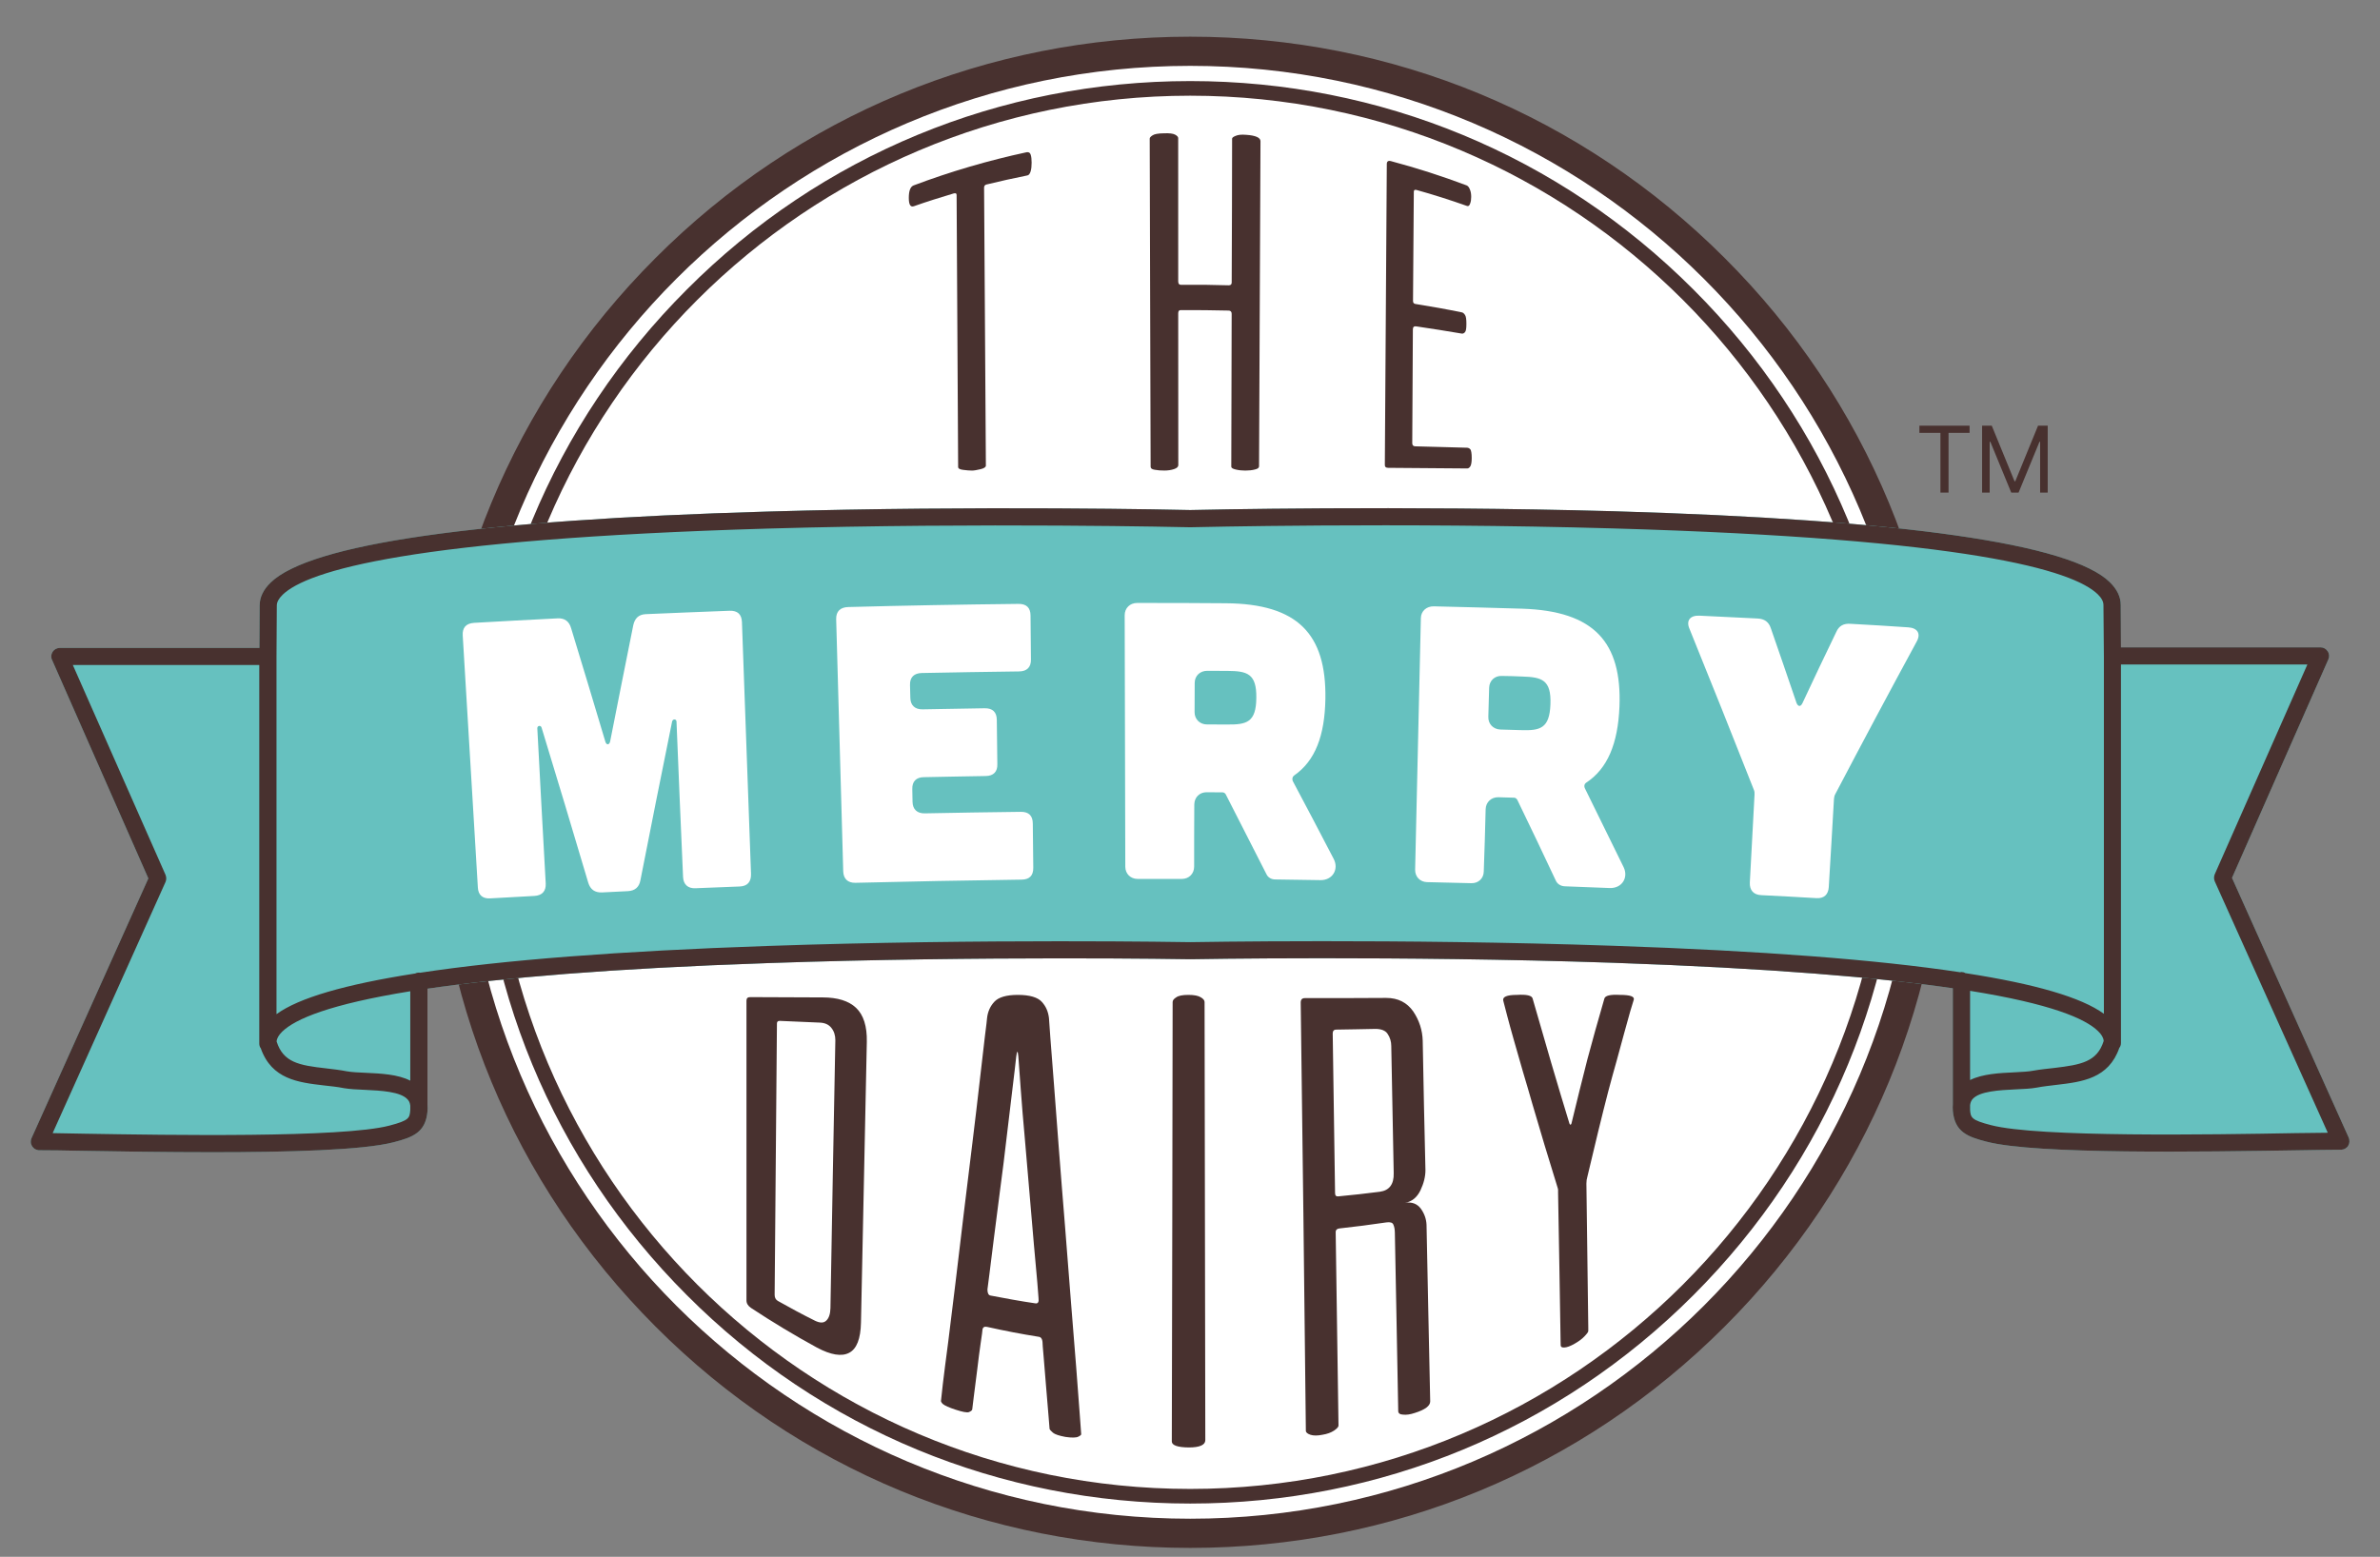 <svg width="81" height="53" viewBox="0 0 81 53" fill="none" xmlns="http://www.w3.org/2000/svg">
<rect x="0" y="0" width="81" height="53" fill="#808080" stroke="none"/>
<g clip-path="url(#clip0_6995_1557)">
<path d="M65.728 26.902C65.728 40.879 54.397 52.21 40.418 52.21C26.428 52.21 15.102 40.879 15.102 26.902C15.102 12.922 26.428 1.599 40.418 1.599C54.397 1.599 65.728 12.922 65.728 26.902Z" fill="white"/>
<path d="M35.078 5.266C35.101 5.335 35.11 5.425 35.11 5.538C35.11 5.651 35.101 5.751 35.076 5.835C35.05 5.917 35.014 5.964 34.965 5.972C34.495 6.067 34.027 6.17 33.566 6.283C33.519 6.297 33.492 6.332 33.492 6.391C33.514 9.55 33.532 12.698 33.553 15.852C33.553 15.901 33.493 15.944 33.373 15.973C33.25 16.002 33.148 16.02 33.082 16.02C32.997 16.02 32.9 16.012 32.785 15.997C32.669 15.984 32.609 15.952 32.609 15.898C32.589 12.813 32.575 9.73 32.557 6.641C32.557 6.585 32.525 6.565 32.451 6.587C32.002 6.721 31.552 6.862 31.104 7.02C30.988 7.061 30.93 6.969 30.93 6.739C30.93 6.5 30.982 6.359 31.089 6.314C32.345 5.84 33.634 5.464 34.939 5.183C35.014 5.171 35.058 5.2 35.078 5.266Z" fill="#48312F"/>
<path d="M42.707 15.984C42.61 16.009 42.502 16.02 42.381 16.02C42.268 16.02 42.159 16.009 42.056 15.984C41.957 15.962 41.905 15.928 41.905 15.889C41.911 14.153 41.914 12.421 41.918 10.685C41.918 10.611 41.882 10.573 41.811 10.573C41.267 10.559 40.722 10.556 40.176 10.558C40.125 10.559 40.099 10.594 40.099 10.667C40.102 12.392 40.102 14.113 40.102 15.836C40.102 15.891 40.055 15.936 39.96 15.969C39.861 16.002 39.752 16.019 39.63 16.019C39.505 16.019 39.399 16.012 39.3 15.993C39.202 15.979 39.16 15.943 39.16 15.889C39.146 12.161 39.142 8.445 39.129 4.719C39.129 4.687 39.16 4.649 39.223 4.609C39.285 4.565 39.413 4.54 39.613 4.538C39.796 4.53 39.926 4.546 39.993 4.584C40.063 4.622 40.098 4.66 40.098 4.701C40.098 6.329 40.098 7.955 40.099 9.578C40.099 9.659 40.13 9.696 40.19 9.696C40.733 9.69 41.274 9.696 41.816 9.713C41.885 9.713 41.919 9.682 41.919 9.617C41.925 7.986 41.933 6.35 41.933 4.719C41.933 4.692 41.97 4.657 42.054 4.625C42.129 4.59 42.253 4.575 42.415 4.59C42.735 4.611 42.899 4.687 42.899 4.806C42.882 8.499 42.864 12.182 42.85 15.876C42.85 15.927 42.804 15.962 42.707 15.984Z" fill="#48312F"/>
<path d="M50.044 15.3C50.069 15.338 50.088 15.434 50.088 15.59C50.088 15.739 50.069 15.832 50.04 15.877C50.01 15.924 49.974 15.948 49.934 15.948C49.038 15.943 48.142 15.935 47.247 15.927C47.165 15.927 47.127 15.891 47.131 15.82C47.151 12.407 47.175 8.998 47.198 5.586C47.198 5.496 47.244 5.462 47.334 5.484C48.209 5.717 49.065 5.992 49.914 6.311C49.962 6.33 50 6.38 50.027 6.453C50.06 6.53 50.07 6.614 50.07 6.704C50.07 6.79 50.06 6.863 50.034 6.931C50.011 7.002 49.974 7.028 49.928 7.012C49.36 6.811 48.786 6.627 48.205 6.466C48.143 6.451 48.117 6.473 48.117 6.534C48.107 7.77 48.101 9.008 48.09 10.246C48.09 10.306 48.117 10.339 48.171 10.348C48.701 10.432 49.232 10.527 49.761 10.636C49.787 10.643 49.824 10.668 49.856 10.717C49.893 10.763 49.907 10.867 49.907 11.024C49.907 11.181 49.893 11.275 49.856 11.311C49.819 11.351 49.785 11.363 49.745 11.356C49.229 11.266 48.713 11.188 48.193 11.11C48.122 11.101 48.085 11.136 48.085 11.214C48.076 12.503 48.072 13.797 48.064 15.089C48.064 15.161 48.101 15.193 48.171 15.195C48.755 15.207 49.338 15.229 49.921 15.242C49.968 15.242 50.011 15.262 50.044 15.3Z" fill="#48312F"/>
<path d="M28.008 33.956C28.502 33.958 28.881 34.072 29.132 34.308C29.388 34.549 29.513 34.937 29.501 35.475C29.435 38.662 29.369 41.847 29.302 45.029C29.29 45.577 29.158 45.919 28.901 46.054C28.645 46.19 28.278 46.129 27.805 45.878C27.039 45.461 26.293 45.011 25.56 44.527C25.455 44.456 25.405 44.371 25.405 44.27C25.405 40.87 25.405 37.468 25.405 34.066C25.405 33.983 25.447 33.944 25.54 33.946C26.364 33.952 27.182 33.954 28.008 33.956ZM28.43 35.411C28.43 35.248 28.386 35.107 28.296 34.995C28.206 34.879 28.072 34.818 27.886 34.813C27.435 34.791 26.987 34.774 26.542 34.755C26.474 34.751 26.442 34.782 26.442 34.845C26.417 37.925 26.39 41.004 26.364 44.081C26.364 44.181 26.402 44.244 26.47 44.287C26.884 44.521 27.303 44.746 27.728 44.958C27.898 45.043 28.03 45.047 28.12 44.96C28.212 44.875 28.259 44.728 28.263 44.534C28.317 41.493 28.37 38.456 28.43 35.411Z" fill="#48312F"/>
<path d="M34.64 33.87C35.045 33.87 35.314 33.952 35.455 34.105C35.599 34.26 35.674 34.444 35.7 34.655C35.7 34.682 35.715 34.908 35.747 35.322C35.782 35.736 35.824 36.275 35.872 36.935C35.921 37.596 35.976 38.342 36.042 39.175C36.109 40.008 36.172 40.864 36.246 41.737C36.315 42.614 36.383 43.471 36.448 44.314C36.516 45.154 36.577 45.906 36.629 46.574C36.678 47.239 36.721 47.772 36.75 48.181C36.781 48.582 36.796 48.796 36.796 48.81C36.81 48.839 36.777 48.872 36.695 48.912C36.622 48.947 36.472 48.95 36.259 48.918C36.045 48.878 35.904 48.831 35.837 48.776C35.772 48.721 35.736 48.68 35.721 48.647C35.721 48.637 35.71 48.475 35.683 48.177C35.657 47.873 35.631 47.545 35.6 47.183C35.573 46.824 35.544 46.494 35.519 46.194C35.491 45.894 35.48 45.721 35.48 45.681C35.471 45.582 35.429 45.523 35.36 45.511C34.773 45.418 34.182 45.304 33.601 45.174C33.508 45.152 33.455 45.179 33.438 45.26C33.438 45.286 33.42 45.439 33.377 45.716C33.337 45.992 33.297 46.295 33.259 46.625C33.214 46.954 33.178 47.26 33.142 47.545C33.105 47.826 33.088 47.972 33.088 47.986C33.075 48.025 33.034 48.05 32.971 48.075C32.908 48.096 32.758 48.068 32.525 47.992C32.292 47.917 32.152 47.85 32.09 47.799C32.032 47.744 32.014 47.7 32.028 47.666C32.028 47.653 32.049 47.467 32.089 47.109C32.133 46.748 32.192 46.275 32.271 45.684C32.344 45.097 32.428 44.422 32.52 43.661C32.61 42.895 32.705 42.109 32.802 41.298C32.9 40.489 32.996 39.695 33.093 38.919C33.19 38.138 33.271 37.431 33.343 36.807C33.413 36.181 33.473 35.674 33.519 35.288C33.568 34.905 33.592 34.695 33.592 34.671C33.615 34.438 33.706 34.246 33.846 34.099C33.987 33.95 34.249 33.87 34.64 33.87ZM35.236 44.371C35.33 44.385 35.363 44.323 35.344 44.18C35.344 44.161 35.33 43.988 35.303 43.654C35.272 43.319 35.235 42.889 35.187 42.366C35.144 41.84 35.094 41.259 35.038 40.624C34.984 39.986 34.931 39.367 34.879 38.766C34.825 38.165 34.777 37.607 34.741 37.103C34.702 36.599 34.675 36.218 34.657 35.954C34.648 35.844 34.633 35.793 34.624 35.809C34.611 35.823 34.599 35.867 34.588 35.954C34.559 36.215 34.517 36.592 34.455 37.089C34.394 37.585 34.332 38.124 34.261 38.71C34.194 39.301 34.119 39.898 34.037 40.509C33.957 41.12 33.885 41.67 33.824 42.171C33.765 42.667 33.709 43.076 33.671 43.395C33.63 43.719 33.606 43.884 33.606 43.9C33.606 44.024 33.642 44.092 33.709 44.105C34.217 44.202 34.725 44.297 35.236 44.371Z" fill="#48312F"/>
<path d="M40.462 49.277C40.075 49.274 39.881 49.202 39.881 49.074C39.892 44.085 39.904 39.097 39.909 34.114C39.909 34.055 39.951 34.002 40.033 33.952C40.11 33.897 40.249 33.87 40.444 33.87C40.64 33.87 40.78 33.897 40.867 33.952C40.952 34.002 40.996 34.054 40.996 34.114C41.004 39.088 41.013 44.058 41.021 49.029C41.021 49.19 40.834 49.277 40.462 49.277Z" fill="#48312F"/>
<path d="M48.513 39.834C48.514 40.048 48.459 40.279 48.343 40.524C48.226 40.766 48.049 40.91 47.818 40.949C48.049 40.91 48.228 40.979 48.353 41.143C48.477 41.315 48.54 41.494 48.55 41.693C48.592 43.699 48.63 45.707 48.675 47.71C48.675 47.859 48.502 47.992 48.154 48.101C47.991 48.156 47.86 48.172 47.748 48.159C47.643 48.156 47.589 48.11 47.587 48.043C47.552 46.015 47.509 43.987 47.472 41.961C47.47 41.85 47.453 41.76 47.422 41.693C47.396 41.621 47.315 41.598 47.186 41.615C46.652 41.694 46.113 41.764 45.576 41.822C45.496 41.835 45.458 41.874 45.458 41.943C45.488 44.145 45.52 46.337 45.554 48.534C45.554 48.577 45.503 48.634 45.404 48.702C45.304 48.769 45.172 48.819 45.002 48.846C44.838 48.879 44.701 48.878 44.601 48.846C44.498 48.811 44.443 48.765 44.443 48.709C44.391 43.85 44.332 38.988 44.268 34.132C44.268 34.029 44.315 33.98 44.408 33.98C45.335 33.98 46.255 33.98 47.179 33.973C47.584 33.973 47.886 34.132 48.097 34.432C48.302 34.736 48.41 35.072 48.42 35.429C48.448 36.899 48.476 38.368 48.513 39.834ZM46.958 40.572C47.282 40.529 47.443 40.319 47.433 39.94C47.406 38.495 47.377 37.052 47.35 35.611C47.35 35.461 47.308 35.322 47.229 35.203C47.156 35.083 47.009 35.028 46.809 35.028C46.359 35.035 45.919 35.048 45.475 35.052C45.395 35.052 45.357 35.101 45.357 35.182C45.382 36.993 45.411 38.806 45.437 40.614C45.437 40.7 45.472 40.737 45.547 40.729C46.016 40.687 46.486 40.631 46.958 40.572Z" fill="#48312F"/>
<path d="M55.134 33.87C55.48 33.87 55.636 33.925 55.603 34.035C55.581 34.106 55.539 34.24 55.48 34.44C55.424 34.64 55.357 34.879 55.28 35.161C55.201 35.442 55.116 35.754 55.024 36.1C54.924 36.442 54.831 36.802 54.732 37.165C54.512 38.014 54.279 38.98 54.023 40.065C54.003 40.129 53.991 40.203 53.991 40.293C54.012 41.927 54.034 43.561 54.055 45.191C54.055 45.235 54.055 45.274 54.055 45.309C54.058 45.343 54.012 45.403 53.927 45.493C53.844 45.582 53.732 45.664 53.592 45.744C53.443 45.83 53.323 45.872 53.239 45.874C53.159 45.879 53.116 45.855 53.116 45.799C53.113 45.764 53.113 45.729 53.113 45.693C53.085 44.002 53.06 42.301 53.027 40.602C53.027 40.544 53.027 40.509 53.027 40.503C53.027 40.487 53.02 40.461 53.007 40.42C52.701 39.434 52.416 38.492 52.161 37.613C52.052 37.232 51.942 36.853 51.828 36.475C51.722 36.096 51.618 35.74 51.525 35.418C51.433 35.094 51.355 34.813 51.292 34.57C51.232 34.326 51.186 34.16 51.163 34.073C51.124 33.939 51.28 33.87 51.626 33.87C51.954 33.85 52.137 33.89 52.161 33.995C52.587 35.488 53.001 36.905 53.413 38.248C53.435 38.302 53.459 38.303 53.481 38.254C53.662 37.51 53.841 36.777 54.023 36.07C54.188 35.453 54.381 34.755 54.602 33.998C54.629 33.894 54.802 33.852 55.134 33.87Z" fill="#48312F"/>
<path d="M40.508 52.697C33.636 52.697 27.159 50.022 22.31 45.161C17.454 40.301 14.775 33.841 14.775 26.967C14.775 20.106 17.454 13.638 22.31 8.784C27.159 3.923 33.636 1.249 40.508 1.249C47.381 1.249 53.839 3.923 58.697 8.784C63.559 13.638 66.236 20.106 66.236 26.967C66.236 33.841 63.559 40.301 58.697 45.161C53.839 50.022 47.381 52.697 40.508 52.697ZM40.508 2.242C26.857 2.242 15.767 13.333 15.767 26.967C15.767 40.609 26.857 51.703 40.508 51.703C54.147 51.703 65.243 40.609 65.243 26.967C65.243 13.333 54.147 2.242 40.508 2.242Z" fill="#48312F"/>
<path d="M40.507 51.187C34.041 51.187 27.936 48.669 23.377 44.093C18.805 39.519 16.286 33.439 16.286 26.967C16.286 20.508 18.805 14.423 23.377 9.855C27.936 5.279 34.041 2.76 40.507 2.76C46.973 2.76 53.06 5.279 57.632 9.855C62.204 14.423 64.723 20.508 64.723 26.967C64.723 33.439 62.204 39.519 57.632 44.093C53.06 48.669 46.973 51.187 40.507 51.187ZM40.507 3.258C27.409 3.258 16.779 13.892 16.779 26.967C16.779 40.049 27.409 50.689 40.507 50.689C53.591 50.689 64.23 40.049 64.23 26.967C64.23 13.892 53.591 3.258 40.507 3.258Z" fill="#48312F"/>
<path d="M79.958 38.846C79.958 38.833 79.958 38.821 79.954 38.812C79.954 38.806 79.954 38.797 79.954 38.786C79.953 38.78 79.951 38.775 79.948 38.767C79.944 38.755 79.941 38.743 79.935 38.731C79.935 38.729 79.935 38.729 79.935 38.729L75.963 29.887L79.244 22.444C79.283 22.357 79.275 22.251 79.219 22.172C79.166 22.088 79.073 22.038 78.976 22.038H72.184L72.176 20.596C72.176 20.317 72.047 20.058 71.804 19.82C70.462 18.504 64.77 17.692 54.899 17.404C47.692 17.202 40.769 17.357 40.508 17.364C40.25 17.357 33.325 17.203 26.112 17.416C16.241 17.7 10.551 18.518 9.207 19.837C8.962 20.074 8.837 20.337 8.837 20.612L8.829 22.058H2.034C1.935 22.058 1.845 22.109 1.792 22.188C1.736 22.274 1.728 22.377 1.771 22.464L5.049 29.905L1.073 38.748C1.067 38.757 1.067 38.774 1.061 38.782C1.058 38.791 1.054 38.798 1.054 38.806C1.052 38.812 1.052 38.82 1.052 38.829C1.049 38.844 1.049 38.849 1.049 38.864C1.049 38.864 1.047 38.866 1.047 38.867C1.047 38.875 1.049 38.879 1.049 38.886C1.049 38.896 1.052 38.911 1.052 38.922C1.054 38.932 1.058 38.939 1.06 38.948C1.063 38.956 1.067 38.967 1.068 38.972C1.073 38.985 1.077 38.995 1.083 39.001C1.085 39.012 1.091 39.019 1.095 39.023C1.098 39.034 1.107 39.038 1.113 39.048C1.119 39.056 1.124 39.061 1.132 39.069C1.135 39.075 1.145 39.082 1.152 39.091C1.161 39.093 1.168 39.1 1.169 39.106C1.182 39.111 1.194 39.117 1.205 39.125C1.209 39.129 1.213 39.129 1.222 39.133C1.222 39.133 1.222 39.133 1.225 39.133C1.237 39.141 1.252 39.144 1.27 39.148C1.275 39.152 1.278 39.152 1.281 39.152C1.29 39.157 1.298 39.157 1.312 39.159C1.32 39.159 1.331 39.159 1.336 39.159C1.659 39.159 2.199 39.165 2.881 39.18C4.065 39.2 5.637 39.226 7.222 39.226C9.777 39.226 12.359 39.159 13.397 38.886C14.052 38.717 14.482 38.555 14.548 37.842C14.555 37.759 14.555 37.682 14.548 37.608V33.659C17.065 33.293 20.751 32.972 26.122 32.788C33.425 32.534 40.431 32.654 40.513 32.656C40.584 32.654 47.589 32.528 54.885 32.776C60.258 32.963 63.946 33.278 66.462 33.645V37.584C66.456 37.66 66.456 37.739 66.462 37.818C66.526 38.535 66.96 38.7 67.611 38.867C69.292 39.308 75.04 39.21 78.126 39.162C78.811 39.151 79.354 39.142 79.67 39.142C79.68 39.142 79.692 39.14 79.698 39.14C79.706 39.135 79.719 39.135 79.731 39.132C79.731 39.132 79.737 39.132 79.739 39.132C79.756 39.128 79.77 39.125 79.789 39.117C79.797 39.11 79.801 39.107 79.807 39.106C79.814 39.1 79.826 39.093 79.835 39.091C79.843 39.082 79.85 39.074 79.858 39.069C79.867 39.068 79.876 39.059 79.88 39.053C79.885 39.043 79.895 39.038 79.901 39.031C79.901 39.023 79.91 39.018 79.916 39.006C79.92 39 79.923 38.993 79.927 38.985C79.93 38.972 79.935 38.966 79.939 38.955C79.944 38.949 79.946 38.941 79.948 38.932C79.951 38.922 79.954 38.914 79.954 38.904C79.954 38.893 79.958 38.882 79.958 38.867C79.958 38.86 79.962 38.856 79.962 38.849L79.958 38.846Z" fill="#66C1BF"/>
<path d="M79.901 39.031C79.901 39.023 79.91 39.019 79.916 39.006C79.92 39.001 79.923 38.993 79.927 38.985C79.93 38.972 79.935 38.967 79.939 38.956C79.944 38.95 79.946 38.941 79.948 38.932C79.951 38.922 79.954 38.914 79.954 38.904C79.954 38.893 79.958 38.882 79.958 38.867C79.958 38.861 79.962 38.856 79.962 38.849L79.958 38.846C79.958 38.833 79.958 38.821 79.954 38.812C79.954 38.806 79.954 38.797 79.954 38.786C79.953 38.78 79.951 38.775 79.948 38.767C79.944 38.755 79.941 38.743 79.935 38.731C79.935 38.729 79.935 38.729 79.935 38.729L75.963 29.887L79.244 22.444C79.283 22.357 79.275 22.251 79.219 22.172C79.166 22.088 79.073 22.038 78.976 22.038H72.184L72.176 20.596C72.176 20.317 72.047 20.058 71.804 19.82C70.462 18.504 64.77 17.692 54.899 17.404C47.692 17.202 40.769 17.357 40.508 17.364C40.25 17.357 33.325 17.203 26.112 17.416C16.241 17.7 10.551 18.518 9.207 19.837C8.962 20.074 8.837 20.337 8.837 20.612L8.829 22.058H2.034C1.935 22.058 1.845 22.109 1.792 22.188C1.736 22.274 1.728 22.377 1.771 22.464L5.049 29.905L1.073 38.748C1.067 38.757 1.067 38.774 1.061 38.782C1.058 38.791 1.054 38.798 1.054 38.806C1.052 38.812 1.052 38.82 1.052 38.829C1.049 38.844 1.049 38.849 1.049 38.864C1.049 38.864 1.047 38.866 1.047 38.867C1.047 38.875 1.049 38.879 1.049 38.886C1.049 38.896 1.052 38.911 1.052 38.922C1.054 38.932 1.058 38.939 1.06 38.948C1.063 38.956 1.067 38.967 1.068 38.972C1.073 38.985 1.077 38.995 1.083 39.001C1.085 39.012 1.091 39.019 1.095 39.023C1.098 39.034 1.107 39.038 1.113 39.048C1.119 39.056 1.124 39.061 1.132 39.069C1.135 39.075 1.145 39.082 1.152 39.091C1.161 39.093 1.168 39.1 1.169 39.106C1.182 39.111 1.194 39.117 1.205 39.125C1.209 39.129 1.213 39.129 1.222 39.133C1.222 39.133 1.222 39.133 1.225 39.133C1.237 39.141 1.252 39.144 1.27 39.148C1.275 39.152 1.278 39.152 1.281 39.152C1.29 39.157 1.298 39.157 1.312 39.159C1.32 39.159 1.331 39.159 1.336 39.159C1.659 39.159 2.199 39.165 2.881 39.18C4.065 39.2 5.637 39.226 7.222 39.226C9.777 39.226 12.359 39.159 13.397 38.886C14.052 38.717 14.482 38.555 14.548 37.842C14.555 37.759 14.555 37.682 14.548 37.608V33.659C17.065 33.293 20.751 32.972 26.122 32.788C33.425 32.534 40.431 32.654 40.513 32.656C40.584 32.654 47.589 32.528 54.885 32.776C60.258 32.963 63.946 33.278 66.462 33.645V37.584C66.456 37.66 66.456 37.739 66.462 37.818C66.526 38.535 66.96 38.7 67.611 38.867C69.292 39.308 75.04 39.21 78.126 39.162C78.811 39.151 79.354 39.142 79.67 39.142C79.68 39.142 79.692 39.14 79.698 39.14C79.706 39.135 79.719 39.135 79.731 39.132C79.731 39.132 79.737 39.132 79.739 39.132C79.756 39.128 79.77 39.125 79.789 39.117C79.797 39.11 79.801 39.107 79.807 39.106C79.814 39.1 79.826 39.093 79.835 39.091C79.843 39.082 79.85 39.074 79.858 39.069C79.867 39.068 79.876 39.059 79.88 39.053C79.885 39.043 79.895 39.038 79.901 39.031ZM13.25 38.321C11.648 38.74 5.734 38.644 2.892 38.596C2.461 38.589 2.088 38.582 1.792 38.576L5.634 30.025C5.666 29.95 5.666 29.866 5.634 29.784L2.479 22.64H8.824V35.527C8.824 35.59 8.843 35.646 8.877 35.692C9.248 36.743 10.15 36.85 11.023 36.952C11.251 36.978 11.481 36.999 11.703 37.045C11.903 37.078 12.148 37.092 12.409 37.102C12.957 37.128 13.638 37.16 13.876 37.433C13.913 37.474 13.951 37.535 13.963 37.639V37.774C13.963 37.78 13.963 37.783 13.963 37.788C13.941 38.063 13.933 38.142 13.25 38.321ZM13.963 36.79C13.541 36.573 12.962 36.546 12.435 36.522C12.195 36.513 11.968 36.5 11.807 36.472C11.566 36.425 11.33 36.399 11.096 36.371C10.177 36.268 9.641 36.17 9.414 35.456C9.421 35.348 9.487 35.239 9.601 35.124C10.046 34.689 11.221 34.19 13.963 33.746V36.79ZM40.513 32.075C40.444 32.074 33.422 31.95 26.104 32.205C21.076 32.377 17.133 32.684 14.296 33.116C14.281 33.116 14.27 33.111 14.254 33.111C14.21 33.111 14.169 33.121 14.128 33.142C11.745 33.514 10.167 33.973 9.41 34.526V22.367L9.421 20.614C9.421 20.496 9.488 20.377 9.615 20.251C10.461 19.423 14.015 18.353 26.126 17.995C33.425 17.785 40.432 17.949 40.503 17.95C40.505 17.95 40.513 17.95 40.513 17.95C40.585 17.949 47.587 17.778 54.882 17.989C66.993 18.337 70.548 19.408 71.397 20.234C71.526 20.36 71.588 20.482 71.588 20.599L71.603 22.352V34.514C70.843 33.958 69.271 33.497 66.887 33.129C66.849 33.104 66.801 33.091 66.754 33.091C66.739 33.091 66.722 33.097 66.709 33.099C63.869 32.669 59.93 32.369 54.905 32.198C47.597 31.946 40.575 32.074 40.513 32.075ZM71.408 35.107C71.526 35.222 71.588 35.33 71.596 35.439C71.372 36.149 70.832 36.248 69.918 36.357C69.686 36.384 69.445 36.406 69.202 36.45C69.043 36.482 68.814 36.492 68.577 36.505C68.052 36.529 67.472 36.559 67.049 36.769V33.732C69.786 34.172 70.967 34.672 71.408 35.107ZM78.119 38.576C75.275 38.627 69.36 38.725 67.757 38.303C67.082 38.129 67.067 38.046 67.048 37.769C67.048 37.764 67.049 37.764 67.049 37.758V37.623C67.062 37.519 67.1 37.455 67.134 37.417C67.37 37.148 68.053 37.112 68.605 37.086C68.863 37.073 69.108 37.065 69.308 37.028C69.533 36.984 69.76 36.962 69.982 36.934C70.86 36.831 71.762 36.723 72.128 35.674C72.163 35.633 72.184 35.572 72.184 35.509V22.621H78.529L75.373 29.77C75.344 29.846 75.344 29.932 75.378 30.008L79.223 38.563C78.923 38.565 78.547 38.573 78.119 38.576Z" fill="#48312F"/>
<path d="M18.979 21.051C19.226 21.038 19.375 21.164 19.437 21.386C19.83 22.671 20.217 23.958 20.6 25.241C20.633 25.375 20.743 25.37 20.767 25.233C21.024 23.917 21.29 22.602 21.552 21.288C21.602 21.059 21.727 20.919 21.978 20.908C22.924 20.866 23.876 20.83 24.825 20.793C25.098 20.782 25.239 20.909 25.251 21.176C25.353 24.04 25.456 26.902 25.56 29.759C25.565 30.022 25.438 30.172 25.167 30.18C24.668 30.198 24.168 30.216 23.668 30.239C23.409 30.251 23.257 30.106 23.247 29.853C23.168 28.092 23.096 26.329 23.024 24.567C23.022 24.473 22.902 24.466 22.875 24.559C22.508 26.364 22.149 28.168 21.795 29.971C21.753 30.2 21.611 30.326 21.37 30.338C21.075 30.353 20.782 30.367 20.486 30.382C20.241 30.39 20.092 30.28 20.021 30.053C19.497 28.294 18.973 26.534 18.432 24.771C18.405 24.679 18.28 24.702 18.287 24.797C18.378 26.553 18.476 28.318 18.573 30.076C18.586 30.332 18.457 30.485 18.189 30.501C17.686 30.527 17.187 30.557 16.687 30.584C16.419 30.603 16.274 30.462 16.263 30.21C16.091 27.348 15.918 24.489 15.748 21.632C15.733 21.365 15.862 21.223 16.134 21.204C17.081 21.151 18.033 21.098 18.979 21.051Z" fill="white"/>
<path d="M34.655 20.559C34.931 20.554 35.07 20.686 35.073 20.951C35.076 21.454 35.083 21.951 35.087 22.452C35.092 22.708 34.956 22.855 34.683 22.858C33.578 22.872 32.475 22.89 31.37 22.912C31.111 22.919 30.963 23.054 30.971 23.321C30.974 23.466 30.979 23.61 30.982 23.754C30.984 24.007 31.137 24.155 31.397 24.149C32.104 24.136 32.806 24.123 33.509 24.112C33.782 24.107 33.923 24.242 33.925 24.51C33.931 25.008 33.936 25.509 33.943 26.012C33.953 26.266 33.818 26.417 33.545 26.419C32.844 26.433 32.14 26.441 31.439 26.458C31.186 26.461 31.04 26.6 31.049 26.867C31.049 27.013 31.052 27.156 31.057 27.298C31.061 27.551 31.212 27.694 31.47 27.69C32.563 27.669 33.647 27.65 34.741 27.638C35.011 27.634 35.149 27.769 35.15 28.038C35.155 28.539 35.158 29.038 35.166 29.539C35.17 29.809 35.037 29.943 34.767 29.946C32.889 29.971 31.008 30.008 29.115 30.054C28.855 30.061 28.706 29.918 28.698 29.664C28.617 26.801 28.541 23.936 28.458 21.077C28.453 20.812 28.598 20.675 28.866 20.666C30.802 20.614 32.729 20.58 34.655 20.559Z" fill="white"/>
<path d="M45.391 29.241C45.574 29.595 45.352 29.969 44.939 29.963C44.425 29.954 43.919 29.947 43.401 29.94C43.269 29.94 43.151 29.874 43.097 29.751C42.64 28.849 42.181 27.947 41.715 27.04C41.689 26.998 41.649 26.975 41.608 26.975C41.429 26.971 41.25 26.971 41.066 26.971C40.825 26.97 40.651 27.143 40.646 27.386C40.641 28.093 40.641 28.798 40.641 29.506C40.64 29.748 40.462 29.922 40.222 29.922C39.719 29.922 39.218 29.922 38.718 29.922C38.476 29.922 38.299 29.748 38.298 29.506C38.291 26.648 38.287 23.796 38.277 20.944C38.277 20.705 38.453 20.527 38.7 20.527C39.705 20.527 40.708 20.527 41.715 20.537C44.167 20.554 45.141 21.587 45.108 23.786C45.087 25.039 44.766 25.903 44.037 26.405C43.986 26.445 43.973 26.512 43.994 26.583C44.465 27.465 44.93 28.356 45.391 29.241ZM41.085 22.837C40.839 22.837 40.66 23.012 40.66 23.248C40.66 23.58 40.66 23.914 40.656 24.248C40.656 24.484 40.834 24.663 41.078 24.663C41.307 24.663 41.541 24.665 41.777 24.665C42.425 24.671 42.751 24.593 42.757 23.758C42.77 22.927 42.438 22.845 41.783 22.84C41.551 22.839 41.318 22.839 41.085 22.837Z" fill="white"/>
<path d="M55.258 29.522C55.43 29.877 55.201 30.248 54.782 30.232C54.274 30.211 53.764 30.19 53.252 30.173C53.12 30.167 53.001 30.097 52.948 29.975C52.519 29.057 52.08 28.14 51.639 27.229C51.613 27.187 51.573 27.157 51.534 27.157C51.355 27.153 51.175 27.145 50.995 27.141C50.754 27.137 50.571 27.305 50.562 27.547C50.545 28.25 50.524 28.956 50.498 29.665C50.496 29.905 50.313 30.077 50.069 30.067C49.571 30.054 49.071 30.043 48.566 30.031C48.327 30.024 48.158 29.846 48.162 29.606C48.228 26.748 48.292 23.898 48.357 21.043C48.363 20.805 48.545 20.639 48.796 20.642C49.797 20.664 50.803 20.694 51.805 20.722C54.257 20.801 55.203 21.864 55.116 24.062C55.063 25.313 54.714 26.169 53.976 26.651C53.922 26.69 53.906 26.757 53.935 26.828C54.374 27.722 54.818 28.624 55.258 29.522ZM51.115 23.012C50.872 23 50.688 23.172 50.681 23.412C50.673 23.744 50.661 24.072 50.653 24.404C50.646 24.646 50.818 24.826 51.063 24.836C51.292 24.841 51.526 24.85 51.758 24.856C52.409 24.877 52.738 24.808 52.767 23.975C52.799 23.144 52.474 23.052 51.814 23.032C51.584 23.02 51.35 23.015 51.115 23.012Z" fill="white"/>
<path d="M59.817 21.056C60.053 21.069 60.197 21.172 60.267 21.386C60.563 22.238 60.857 23.089 61.144 23.936C61.198 24.058 61.277 24.067 61.339 23.948C61.718 23.136 62.104 22.323 62.496 21.513C62.588 21.305 62.745 21.219 62.983 21.237C63.638 21.272 64.29 21.312 64.943 21.357C65.26 21.377 65.384 21.572 65.23 21.845C64.29 23.577 63.364 25.314 62.454 27.049C62.426 27.102 62.424 27.156 62.416 27.209C62.361 28.204 62.299 29.2 62.24 30.198C62.224 30.45 62.082 30.595 61.815 30.576C61.185 30.54 60.563 30.503 59.934 30.474C59.679 30.46 59.541 30.305 59.553 30.046C59.608 29.05 59.659 28.055 59.713 27.055C59.715 27.003 59.716 26.949 59.693 26.895C58.972 25.064 58.24 23.235 57.502 21.414C57.374 21.128 57.52 20.945 57.84 20.96C58.495 20.989 59.158 21.021 59.817 21.056Z" fill="white"/>
<path d="M65.324 14.737V14.492H67.032V14.737H66.316V16.77H66.04V14.737H65.324Z" fill="#48312F"/>
<path d="M67.458 14.492H67.787L68.561 16.383H68.588L69.362 14.492H69.691V16.77H69.433V15.039H69.411L68.699 16.77H68.45L67.738 15.039H67.716V16.77H67.458V14.492Z" fill="#48312F"/>
</g>
<defs>
<clipPath id="clip0_6995_1557">
<rect width="79.309" height="52" fill="white" transform="translate(0.78 0.957)"/>
</clipPath>
</defs>
</svg>
